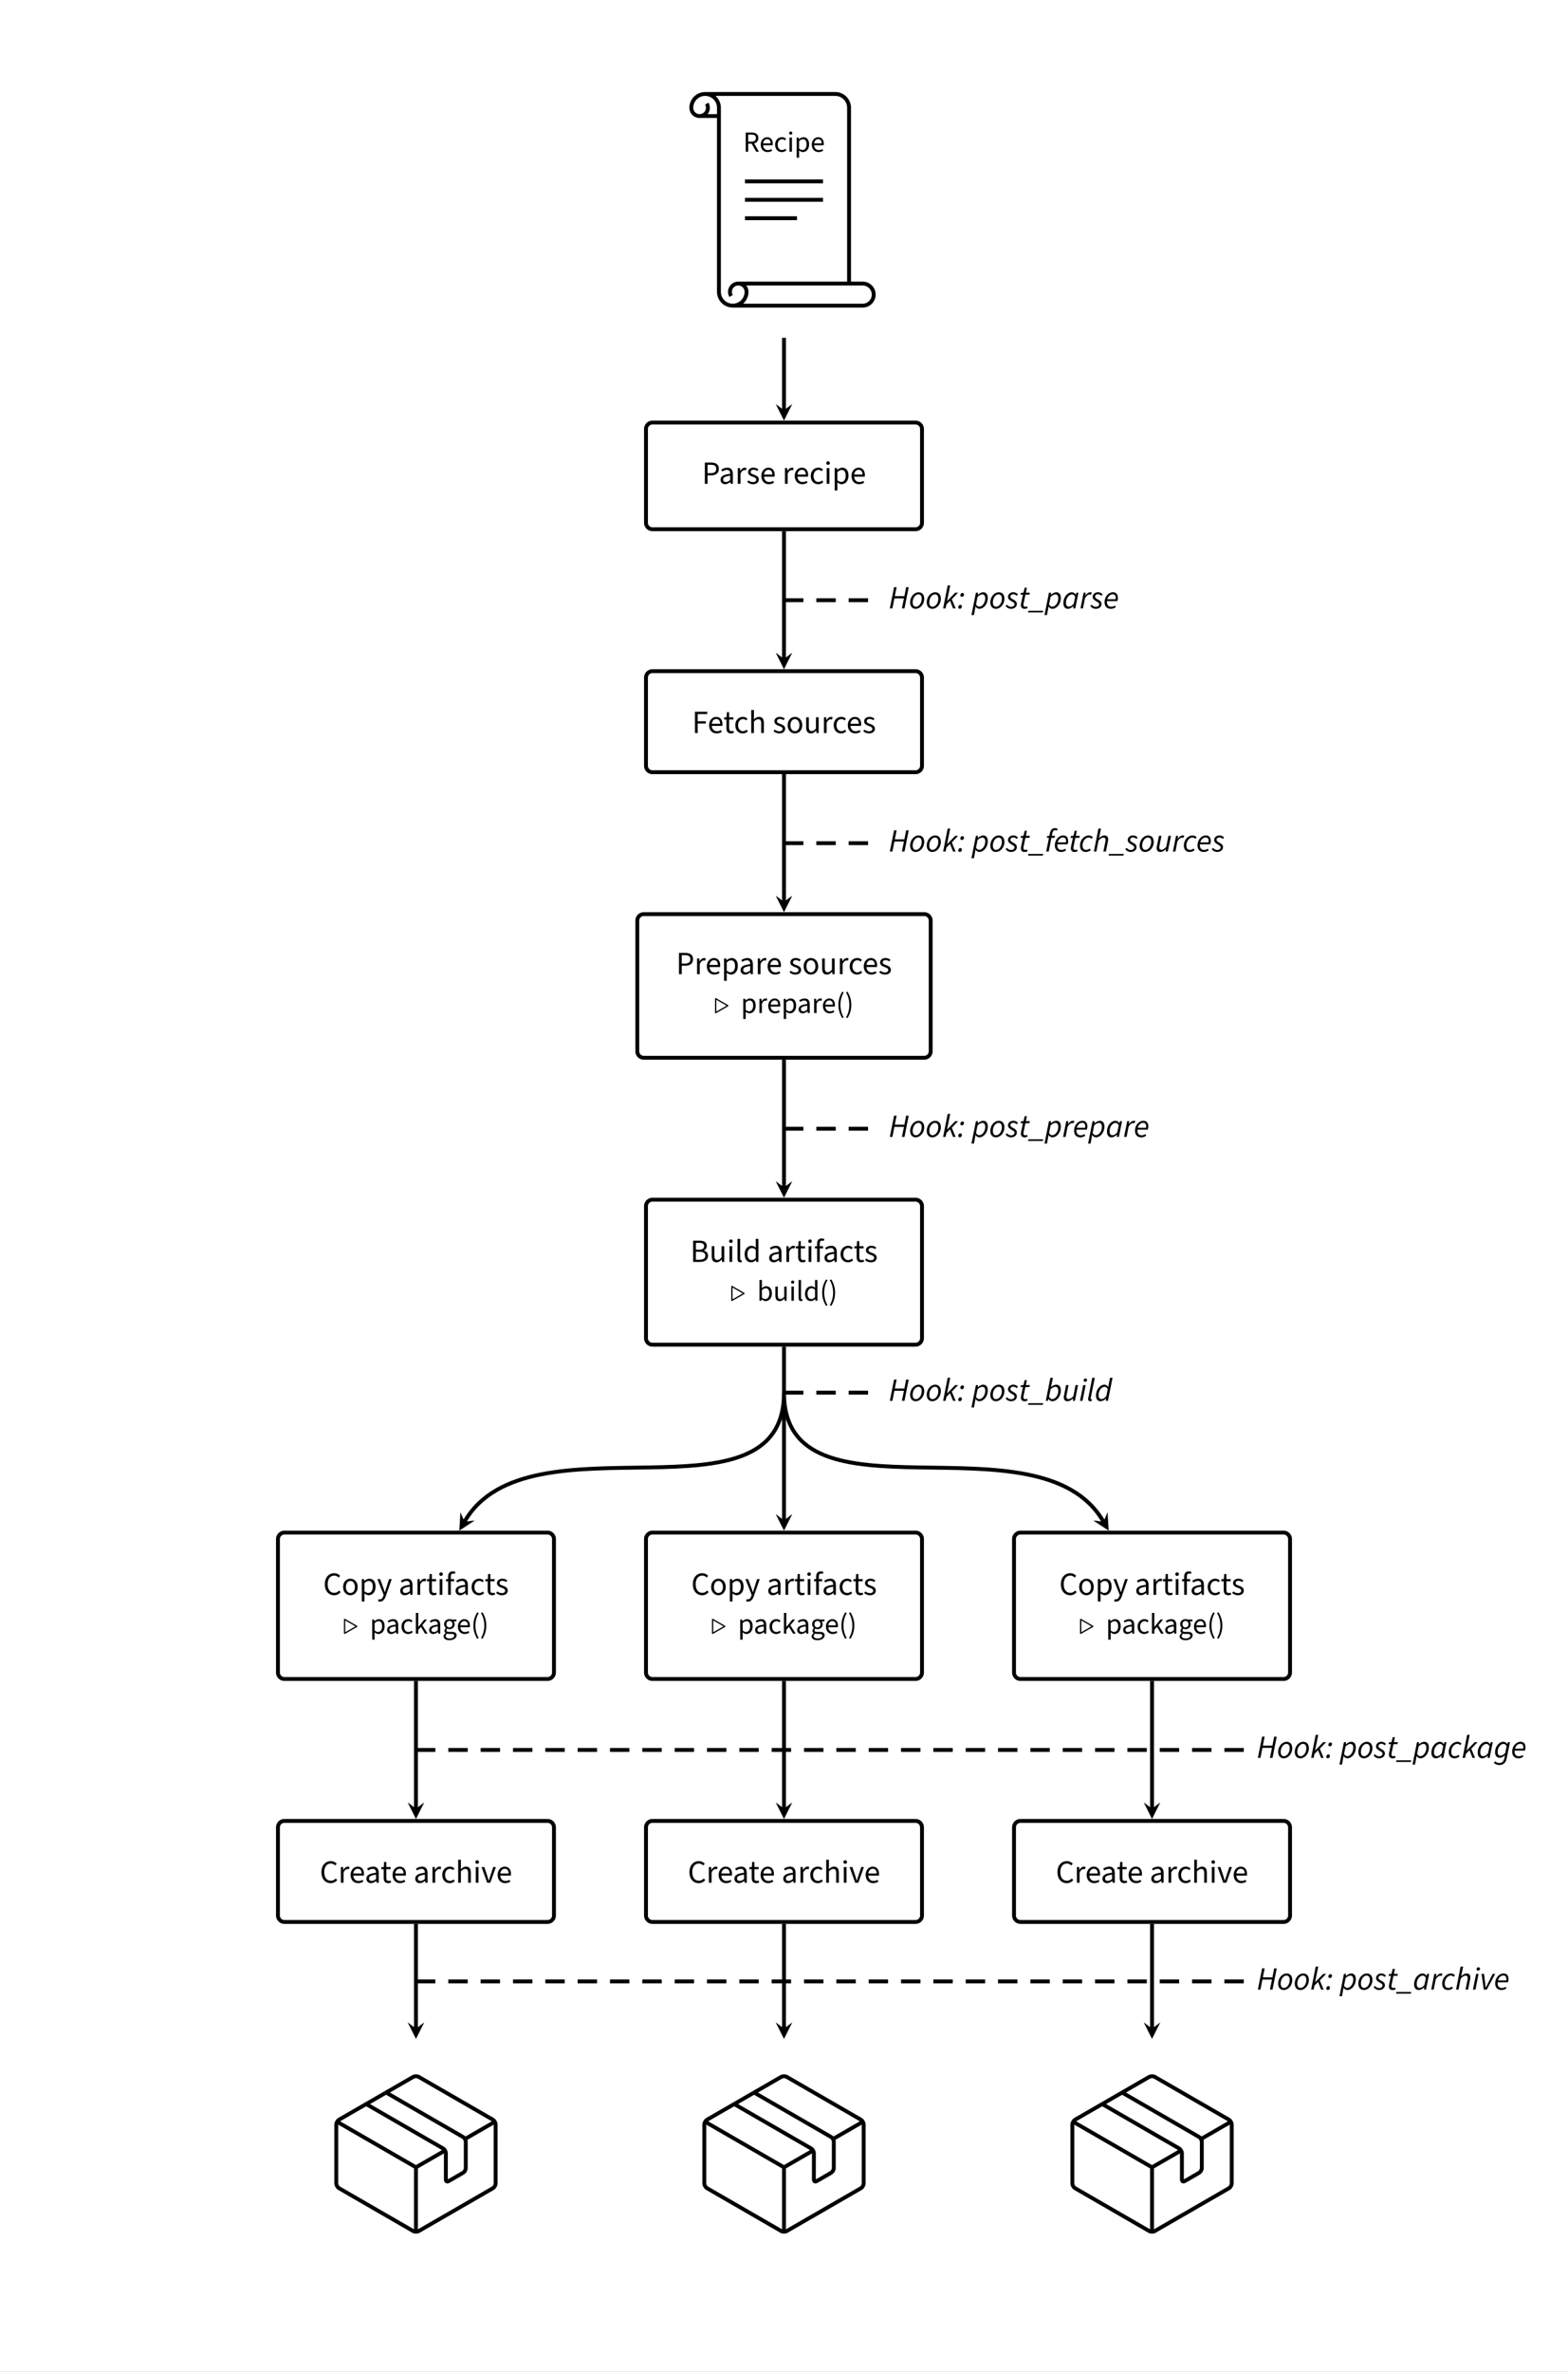<svg xmlns="http://www.w3.org/2000/svg" xmlns:xlink="http://www.w3.org/1999/xlink" width="644.12" height="974.08" viewBox="0 0 483.09 730.56">
    <rect x="0" y="0" width="483.09" height="730.56" fill="#808080" stroke="none"/>
    <defs>
        <symbol overflow="visible" id="b">
            <path style="stroke:none" d="M.813 0h.75v-2.484h1.062L4.031 0h.86l-1.5-2.563c.796-.203 1.312-.75 1.312-1.656 0-1.234-.86-1.672-2.062-1.672H.812zm.75-3.094V-5.28h.968c.922 0 1.422.281 1.422 1.062 0 .75-.5 1.125-1.422 1.125zm0 0"/>
        </symbol>
        <symbol overflow="visible" id="c">
            <path style="stroke:none" d="M2.5.11c.594 0 1.063-.188 1.438-.454l-.266-.469C3.375-.609 3-.5 2.578-.5c-.812 0-1.375-.578-1.437-1.484h2.937c.031-.141.031-.282.031-.438 0-1.25-.625-2.047-1.734-2.047-1 0-1.969.875-1.969 2.297C.406-.734 1.328.11 2.5.11zM1.14-2.563c.094-.829.641-1.313 1.25-1.313.657 0 1.063.453 1.063 1.313zm0 0"/>
        </symbol>
        <symbol overflow="visible" id="d">
            <path style="stroke:none" d="M2.453.11c.531 0 1.016-.204 1.406-.563l-.312-.469a1.568 1.568 0 0 1-1.031.406c-.797 0-1.329-.656-1.329-1.656 0-1 .579-1.672 1.36-1.672.344 0 .625.125.875.36l.36-.47a1.722 1.722 0 0 0-1.266-.515c-1.125 0-2.11.844-2.11 2.297C.406-.719 1.296.11 2.453.11zm0 0"/>
        </symbol>
        <symbol overflow="visible" id="e">
            <path style="stroke:none" d="M.734 0h.75v-4.36h-.75zm.375-5.25c.297 0 .5-.188.5-.484 0-.297-.203-.485-.5-.485-.28 0-.484.188-.484.485 0 .296.203.484.484.484zm0 0"/>
        </symbol>
        <symbol overflow="visible" id="f">
            <path style="stroke:none" d="M.734 1.844h.75V.375L1.47-.391c.39.313.797.5 1.187.5 1 0 1.906-.875 1.906-2.359 0-1.344-.609-2.219-1.734-2.219-.5 0-1 .282-1.39.61h-.032l-.062-.5h-.61zm1.797-2.36c-.281 0-.656-.125-1.047-.453V-3.25c.422-.39.782-.594 1.157-.594.812 0 1.14.64 1.14 1.594 0 1.078-.531 1.734-1.25 1.734zm0 0"/>
        </symbol>
        <symbol overflow="visible" id="F">
            <path style="stroke:none" d="M.734 0h.75v-2.797c.297-.734.735-1 1.094-1 .172 0 .281.016.406.063l.157-.641a1.044 1.044 0 0 0-.47-.094c-.483 0-.937.36-1.233.907h-.032l-.062-.797h-.61zm0 0"/>
        </symbol>
        <symbol overflow="visible" id="G">
            <path style="stroke:none" d="M1.734.11c.547 0 1.032-.282 1.438-.626h.031L3.281 0h.61v-2.688c0-1.078-.47-1.78-1.516-1.78-.703 0-1.313.296-1.719.562l.281.5c.344-.219.797-.438 1.313-.438.703 0 .875.531.89 1.078C1.282-2.562.47-2.094.47-1.125c0 .781.547 1.234 1.265 1.234zm.22-.61c-.423 0-.766-.188-.766-.672 0-.562.484-.906 1.953-1.078v1.188c-.422.375-.766.562-1.188.562zm0 0"/>
        </symbol>
        <symbol overflow="visible" id="H">
            <path style="stroke:none" d="m1.922 1.578.453-.219C1.687.22 1.359-1.125 1.359-2.5c0-1.36.329-2.703 1.016-3.844l-.453-.218C1.172-5.36.734-4.079.734-2.5c0 1.578.438 2.875 1.188 4.078zm0 0"/>
        </symbol>
        <symbol overflow="visible" id="I">
            <path style="stroke:none" d="M.813 1.578C1.546.375 1.984-.922 1.984-2.5c0-1.578-.437-2.86-1.171-4.063l-.47.22C1.032-5.204 1.376-3.86 1.376-2.5c0 1.375-.344 2.719-1.031 3.86zm0 0"/>
        </symbol>
        <symbol overflow="visible" id="R">
            <path style="stroke:none" d="M2.656.11c1 0 1.906-.876 1.906-2.36 0-1.344-.609-2.219-1.734-2.219-.484 0-.969.266-1.375.61l.031-.782v-1.75h-.75V0h.594l.078-.453h.016c.39.36.844.562 1.234.562zm-.125-.626c-.281 0-.672-.125-1.047-.453V-3.25c.407-.39.782-.594 1.157-.594.812 0 1.14.64 1.14 1.594 0 1.078-.531 1.734-1.25 1.734zm0 0"/>
        </symbol>
        <symbol overflow="visible" id="S">
            <path style="stroke:none" d="M2.016.11c.593 0 1.03-.313 1.421-.797h.032L3.53 0h.61v-4.36h-.735v3.079c-.406.515-.719.75-1.156.75-.578 0-.828-.36-.828-1.156V-4.36h-.75v2.765C.672-.484 1.078.11 2.016.11zm0 0"/>
        </symbol>
        <symbol overflow="visible" id="T">
            <path style="stroke:none" d="M1.516.11c.187 0 .328-.032.437-.079l-.11-.562c-.062.015-.109.015-.155.015-.11 0-.204-.078-.204-.312v-5.563h-.75v5.516c0 .625.22.984.782.984zm0 0"/>
        </symbol>
        <symbol overflow="visible" id="U">
            <path style="stroke:none" d="M2.219.11c.515 0 .984-.282 1.328-.626h.015L3.626 0h.625v-6.39H3.5v1.687l.031.734c-.39-.312-.719-.5-1.219-.5-1 0-1.89.875-1.89 2.297C.422-.719 1.125.11 2.219.11zm.172-.626c-.766 0-1.204-.625-1.204-1.656 0-1 .563-1.672 1.25-1.672.36 0 .688.125 1.063.453v2.282c-.36.39-.703.593-1.11.593zm0 0"/>
        </symbol>
        <symbol overflow="visible" id="X">
            <path style="stroke:none" d="M.734 0h.735v-1.14l.812-.954L3.547 0h.812L2.72-2.594l1.453-1.765h-.828L1.5-2.08h-.031V-6.39H.734zm0 0"/>
        </symbol>
        <symbol overflow="visible" id="Y">
            <path style="stroke:none" d="M2.203 2.016c1.36 0 2.203-.704 2.203-1.516 0-.719-.5-1.047-1.515-1.047h-.844c-.578 0-.766-.203-.766-.469 0-.234.125-.39.282-.515.203.093.421.156.64.156.89 0 1.594-.594 1.594-1.516 0-.375-.14-.703-.344-.89h.89v-.578H2.829a1.792 1.792 0 0 0-.625-.11c-.89 0-1.64.61-1.64 1.547 0 .531.28.953.562 1.188v.03c-.219.157-.469.438-.469.813 0 .329.172.563.39.704v.03C.642.11.407.47.407.829c0 .766.735 1.188 1.797 1.188zm0-3.907c-.5 0-.922-.39-.922-1.03 0-.626.407-1 .922-1 .516 0 .922.374.922 1 0 .64-.422 1.03-.922 1.03zm.11 3.375c-.782 0-1.266-.28-1.266-.75 0-.25.14-.515.453-.734.188.047.39.078.563.078h.75c.562 0 .874.125.874.531 0 .454-.546.875-1.374.875zm0 0"/>
        </symbol>
        <symbol overflow="visible" id="g">
            <path style="stroke:none" d="M.89 0h.844v-2.594h1.063c1.437 0 2.422-.64 2.422-2.015 0-1.438-.985-1.938-2.453-1.938H.89zm.844-3.266v-2.593h.922c1.156 0 1.735.312 1.735 1.25 0 .921-.547 1.343-1.688 1.343zm0 0"/>
        </symbol>
        <symbol overflow="visible" id="h">
            <path style="stroke:none" d="M1.938.125c.609 0 1.14-.313 1.593-.703h.031L3.642 0h.671v-2.984c0-1.188-.5-1.985-1.687-1.985-.766 0-1.453.328-1.89.625l.312.563c.375-.25.89-.5 1.453-.5.781 0 .984.593.984 1.203-2.062.234-2.968.75-2.968 1.828 0 .875.609 1.375 1.421 1.375zm.218-.688c-.469 0-.828-.203-.828-.75 0-.625.531-.984 2.156-1.187v1.328c-.468.406-.859.61-1.328.61zm0 0"/>
        </symbol>
        <symbol overflow="visible" id="i">
            <path style="stroke:none" d="M.813 0h.828v-3.11c.328-.812.828-1.109 1.234-1.109.188 0 .297.016.438.063l.171-.703c-.14-.079-.296-.11-.515-.11-.531 0-1.031.39-1.375 1h-.032L1.5-4.844H.812zm0 0"/>
        </symbol>
        <symbol overflow="visible" id="j">
            <path style="stroke:none" d="M2.078.125c1.156 0 1.781-.656 1.781-1.453 0-.875-.734-1.203-1.484-1.469-.61-.219-1.031-.39-1.031-.828 0-.36.265-.703.89-.703.422 0 .782.14 1.11.39l.39-.484a2.415 2.415 0 0 0-1.515-.547c-1.047 0-1.672.61-1.672 1.375 0 .797.703 1.156 1.422 1.406.547.204 1.093.407 1.093.907 0 .422-.312.75-.953.75-.593 0-1.03-.172-1.453-.531l-.375.484a2.581 2.581 0 0 0 1.797.703zm0 0"/>
        </symbol>
        <symbol overflow="visible" id="k">
            <path style="stroke:none" d="M2.766.125c.671 0 1.187-.203 1.609-.5l-.281-.531c-.344.234-.75.36-1.219.36-.922 0-1.531-.657-1.594-1.657h3.25c.032-.156.047-.313.047-.485 0-1.406-.703-2.28-1.953-2.28C1.531-4.969.453-4 .453-2.423.453-.812 1.47.125 2.766.125zM1.28-2.844c.094-.922.688-1.469 1.375-1.469.735 0 1.188.516 1.188 1.47zm0 0"/>
        </symbol>
        <symbol overflow="visible" id="l">
            <path style="stroke:none" d="M2.734.125c.579 0 1.125-.219 1.563-.625l-.36-.531a1.686 1.686 0 0 1-1.14.468c-.89 0-1.485-.75-1.485-1.843 0-1.125.641-1.875 1.516-1.875.39 0 .703.156.969.406l.406-.516a1.92 1.92 0 0 0-1.406-.578c-1.25 0-2.344.938-2.344 2.563 0 1.594 1 2.531 2.281 2.531zm0 0"/>
        </symbol>
        <symbol overflow="visible" id="m">
            <path style="stroke:none" d="M.813 0h.828v-4.844H.812zm.421-5.844c.329 0 .547-.203.547-.531s-.218-.547-.547-.547a.525.525 0 0 0-.546.547c0 .328.234.531.546.531zm0 0"/>
        </symbol>
        <symbol overflow="visible" id="n">
            <path style="stroke:none" d="M.813 2.047h.828V.407l-.016-.845c.438.344.89.563 1.328.563 1.11 0 2.11-.969 2.11-2.625 0-1.5-.672-2.469-1.922-2.469-.563 0-1.11.313-1.547.688h-.032L1.5-4.844H.812zM2.828-.578c-.328 0-.75-.125-1.187-.5V-3.61c.468-.438.875-.657 1.296-.657.907 0 1.266.704 1.266 1.766 0 1.203-.578 1.922-1.375 1.922zm0 0"/>
        </symbol>
        <symbol overflow="visible" id="o">
            <path style="stroke:none" d="M.89 0h.844v-2.922h2.5v-.703h-2.5v-2.203h2.938v-.719H.89zm0 0"/>
        </symbol>
        <symbol overflow="visible" id="p">
            <path style="stroke:none" d="M2.344.125c.328 0 .656-.094.922-.219l-.172-.578c-.203.078-.375.11-.563.11-.547 0-.75-.329-.75-.922v-2.688h1.313v-.672H1.78v-1.562h-.687L1-4.844l-.766.047v.625h.72V-1.5c0 .969.359 1.625 1.39 1.625zm0 0"/>
        </symbol>
        <symbol overflow="visible" id="q">
            <path style="stroke:none" d="M.813 0h.828v-3.516c.484-.484.828-.734 1.312-.734.64 0 .922.375.922 1.297V0h.828v-3.078c0-1.235-.453-1.89-1.484-1.89-.672 0-1.156.359-1.61.796l.032-.984v-1.938H.812zm0 0"/>
        </symbol>
        <symbol overflow="visible" id="r">
            <path style="stroke:none" d="M2.703.125c1.188 0 2.25-.938 2.25-2.531 0-1.625-1.062-2.563-2.25-2.563-1.187 0-2.25.938-2.25 2.563C.453-.812 1.516.125 2.703.125zm0-.688c-.828 0-1.39-.75-1.39-1.843 0-1.125.562-1.875 1.39-1.875.828 0 1.39.75 1.39 1.875 0 1.094-.562 1.844-1.39 1.844zm0 0"/>
        </symbol>
        <symbol overflow="visible" id="s">
            <path style="stroke:none" d="M2.234.125c.672 0 1.141-.36 1.594-.875h.031l.063.75h.687v-4.844h-.828v3.422c-.453.578-.797.828-1.281.828-.64 0-.922-.39-.922-1.297v-2.953H.75v3.063c0 1.25.453 1.906 1.484 1.906zm0 0"/>
        </symbol>
        <symbol overflow="visible" id="N">
            <path style="stroke:none" d="M.89 0h2.094C4.454 0 5.47-.625 5.47-1.906c0-.907-.547-1.422-1.328-1.578v-.032c.609-.203.953-.78.953-1.421 0-1.157-.922-1.61-2.25-1.61H.89zm.844-3.766v-2.109h1c1.016 0 1.532.281 1.532 1.047 0 .656-.454 1.062-1.563 1.062zm0 3.094v-2.453h1.141c1.125 0 1.766.375 1.766 1.188 0 .875-.657 1.265-1.766 1.265zm0 0"/>
        </symbol>
        <symbol overflow="visible" id="O">
            <path style="stroke:none" d="M1.688.125c.203 0 .359-.031.468-.094l-.11-.625c-.077.031-.108.031-.155.031-.141 0-.25-.093-.25-.359v-6.172H.812v6.11c0 .703.25 1.109.875 1.109zm0 0"/>
        </symbol>
        <symbol overflow="visible" id="P">
            <path style="stroke:none" d="M2.469.125c.578 0 1.094-.328 1.469-.688h.03L4.032 0h.688v-7.094H3.89v1.86l.03.828C3.5-4.75 3.126-4.97 2.579-4.97c-1.11 0-2.11.985-2.11 2.563 0 1.61.782 2.531 2 2.531zm.187-.703c-.86 0-1.328-.688-1.328-1.844 0-1.11.61-1.844 1.39-1.844.391 0 .766.125 1.173.5v2.532c-.407.437-.797.656-1.235.656zm0 0"/>
        </symbol>
        <symbol overflow="visible" id="Q">
            <path style="stroke:none" d="M.953 0h.828v-4.172h1.016v-.672H1.78v-.765c0-.61.219-.938.688-.938.156 0 .344.031.531.094l.188-.61a2.423 2.423 0 0 0-.813-.156c-.969 0-1.422.625-1.422 1.61v.765l-.656.047v.625h.656zm0 0"/>
        </symbol>
        <symbol overflow="visible" id="V">
            <path style="stroke:none" d="M3.375.125c.828 0 1.469-.344 2-.953l-.453-.5c-.422.453-.89.703-1.516.703-1.25 0-2.015-1.016-2.015-2.672 0-1.625.812-2.625 2.03-2.625.563 0 1 .234 1.345.594l.453-.531a2.43 2.43 0 0 0-1.797-.797C1.75-6.656.516-5.375.516-3.266.516-1.14 1.734.125 3.375.125zm0 0"/>
        </symbol>
        <symbol overflow="visible" id="W">
            <path style="stroke:none" d="M.906 2.078c.969 0 1.469-.719 1.813-1.672l1.828-5.25h-.813l-.859 2.672c-.14.422-.266.922-.406 1.36h-.031c-.172-.438-.329-.938-.485-1.36L.984-4.844H.125L2.063.016l-.11.359C1.75.969 1.406 1.391.875 1.391a.917.917 0 0 1-.36-.063l-.187.656c.156.063.344.094.578.094zm0 0"/>
        </symbol>
        <symbol overflow="visible" id="Z">
            <path style="stroke:none" d="M1.86 0h.968l1.719-4.844h-.813l-.906 2.735c-.156.484-.312.968-.453 1.437h-.047c-.14-.469-.297-.953-.437-1.437L.984-4.844H.125zm0 0"/>
        </symbol>
        <symbol overflow="visible" id="t">
            <path style="stroke:none" d="M.344 0h.781l.625-3.094h2.938L4.063 0h.796l1.297-6.547h-.781L4.828-3.78H1.875l.563-2.766h-.782zm0 0"/>
        </symbol>
        <symbol overflow="visible" id="u">
            <path style="stroke:none" d="M2.11.125c1.328 0 2.624-1.313 2.624-3.14 0-1.22-.687-1.954-1.734-1.954-1.328 0-2.61 1.313-2.61 3.14C.39-.624 1.063.126 2.11.126zm.078-.64c-.657 0-1.016-.485-1.016-1.36 0-1.36.86-2.453 1.75-2.453.672 0 1.031.484 1.031 1.36 0 1.343-.86 2.452-1.765 2.452zm0 0"/>
        </symbol>
        <symbol overflow="visible" id="v">
            <path style="stroke:none" d="M.313 0h.765l.25-1.219 1.11-1.14L3.375 0h.781L2.984-2.828l1.938-2.016h-.89l-2.47 2.547h-.03L2.5-7.094h-.781zm0 0"/>
        </symbol>
        <symbol overflow="visible" id="w">
            <path style="stroke:none" d="M1.328-3.563c.39 0 .672-.343.672-.687 0-.297-.172-.516-.469-.516-.375 0-.656.375-.656.704 0 .296.172.5.453.5zM.703.126c.39 0 .656-.36.656-.688 0-.312-.171-.53-.468-.53-.375 0-.657.374-.657.718 0 .281.172.5.47.5zm0 0"/>
        </symbol>
        <symbol overflow="visible" id="x">
            <path style="stroke:none" d="M-.094 2.047h.766L.969.453 1.14-.578h.03c.25.406.657.703 1.157.703 1.344 0 2.61-1.469 2.61-3.328 0-1.14-.532-1.766-1.391-1.766-.594 0-1.172.36-1.656.766h-.032l.047-.64h-.625zm2.39-2.578c-.374 0-.702-.188-.983-.688L1.78-3.53c.453-.5 1.047-.781 1.485-.781.546 0 .89.39.89 1.218 0 1.344-.89 2.563-1.86 2.563zm0 0"/>
        </symbol>
        <symbol overflow="visible" id="y">
            <path style="stroke:none" d="M1.625.125c1.031 0 1.813-.594 1.813-1.5 0-.578-.313-.938-1.126-1.375-.5-.266-.859-.5-.859-.875 0-.39.36-.734.86-.734.421 0 .796.187 1.062.468l.406-.406a1.842 1.842 0 0 0-1.453-.672c-.875 0-1.61.594-1.61 1.438 0 .562.423.953 1.032 1.297.75.421.969.593.969.953 0 .468-.469.797-1.031.797-.516 0-.985-.25-1.282-.657l-.422.36c.313.547 1 .906 1.641.906zm0 0"/>
        </symbol>
        <symbol overflow="visible" id="z">
            <path style="stroke:none" d="M1.828.125c.39 0 .719-.125.938-.25l-.188-.516c-.14.079-.328.125-.515.125-.422 0-.594-.187-.594-.593 0-.11.015-.235.031-.36l.578-2.765h1.235l.124-.61H2.22l.297-1.547h-.657l-.39 1.547-.766.047-.11.563h.72L.734-1.5a3.011 3.011 0 0 0-.046.516C.688-.36 1 .125 1.827.125zm0 0"/>
        </symbol>
        <symbol overflow="visible" id="A">
            <path style="stroke:none" d="M-.36 1.234h4.563l.11-.5H-.25zm0 0"/>
        </symbol>
        <symbol overflow="visible" id="B">
            <path style="stroke:none" d="M1.781.125c.61 0 1.203-.344 1.688-.844H3.5L3.422 0h.64l.97-4.844h-.626l-.187.61h-.047c-.219-.438-.64-.735-1.156-.735C1.672-4.969.39-3.5.39-1.64.39-.5.937.125 1.78.125zm.282-.656c-.532 0-.876-.39-.876-1.219 0-1.344.891-2.563 1.86-2.563.36 0 .703.204.984.704l-.453 2.156c-.469.64-1 .922-1.515.922zm0 0"/>
        </symbol>
        <symbol overflow="visible" id="C">
            <path style="stroke:none" d="M.313 0h.765l.594-3.047c.422-.797.953-1.219 1.437-1.219.172 0 .313.016.422.063l.266-.672a1.044 1.044 0 0 0-.469-.094c-.594 0-1.11.469-1.5 1.047h-.031l.11-.922H1.28zm0 0"/>
        </symbol>
        <symbol overflow="visible" id="D">
            <path style="stroke:none" d="M2.313.125c.624 0 1.14-.234 1.515-.531l-.281-.469A1.846 1.846 0 0 1 2.453-.5c-.828 0-1.469-.516-1.312-1.75h3.14c.078-.172.188-.578.188-.953 0-1-.422-1.766-1.516-1.766-1.265 0-2.578 1.235-2.578 3.063C.375-.61 1.141.125 2.313.125zM1.234-2.828c.235-.922.922-1.516 1.641-1.516.688 0 .938.516.938 1.063 0 .172-.032.312-.063.453zm0 0"/>
        </symbol>
        <symbol overflow="visible" id="J">
            <path style="stroke:none" d="M.422 0h.781l.828-4.234h.985l.14-.61h-.984l.156-.828c.11-.562.39-.922.828-.922.235 0 .406.063.547.157l.266-.547a1.65 1.65 0 0 0-.875-.235c-.813 0-1.328.594-1.531 1.563l-.157.812-.656.047-.11.563h.641zm0 0"/>
        </symbol>
        <symbol overflow="visible" id="K">
            <path style="stroke:none" d="M2.156.125c.688 0 1.219-.297 1.547-.578l-.328-.484c-.266.218-.672.421-1.078.421-.766 0-1.14-.484-1.14-1.359 0-1.328.89-2.453 1.859-2.453.406 0 .64.125.875.39l.437-.437c-.25-.328-.672-.594-1.25-.594-1.406 0-2.703 1.344-2.703 3.14 0 1.235.719 1.954 1.781 1.954zm0 0"/>
        </symbol>
        <symbol overflow="visible" id="L">
            <path style="stroke:none" d="M.313 0h.765l.672-3.422c.61-.61 1.078-.875 1.453-.875.5 0 .719.25.719.734 0 .172-.031.313-.078.579L3.234 0h.782l.625-3.094c.046-.265.078-.437.078-.672 0-.734-.344-1.203-1.157-1.203-.593 0-1.124.36-1.671.828h-.032l.172-.625.469-2.328h-.781zm0 0"/>
        </symbol>
        <symbol overflow="visible" id="M">
            <path style="stroke:none" d="M1.672.125c.578 0 1.156-.39 1.672-.86h.031L3.312 0h.626l.968-4.844h-.765l-.688 3.422c-.594.61-1.062.875-1.422.875-.5 0-.719-.25-.719-.75 0-.172.016-.312.079-.562l.593-2.985H1.22L.594-1.75a2.5 2.5 0 0 0-.078.656c0 .75.343 1.219 1.156 1.219zm0 0"/>
        </symbol>
        <symbol overflow="visible" id="aa">
            <path style="stroke:none" d="M2.328.125c1.344 0 2.61-1.469 2.61-3.328 0-1.14-.532-1.766-1.391-1.766-.594 0-1.156.328-1.64.719H1.89l.218-.953.391-1.89h-.781L.312 0h.641l.188-.61h.03c.235.438.641.735 1.157.735zm-.031-.656c-.375 0-.703-.203-.985-.719l.47-2.281c.452-.5 1.046-.781 1.484-.781.546 0 .89.39.89 1.218 0 1.344-.89 2.563-1.86 2.563zm0 0"/>
        </symbol>
        <symbol overflow="visible" id="ab">
            <path style="stroke:none" d="M.313 0h.765l.969-4.844H1.28zm1.593-5.86a.564.564 0 0 0 .578-.562c0-.281-.234-.453-.484-.453a.577.577 0 0 0-.578.578c0 .281.219.438.484.438zm0 0"/>
        </symbol>
        <symbol overflow="visible" id="ac">
            <path style="stroke:none" d="M1.125.125c.188 0 .328-.047.469-.11L1.53-.53c-.078.015-.093.015-.14.015-.094 0-.157-.062-.157-.156 0-.062 0-.11.016-.219L2.5-7.094h-.781L.5-.922a1.43 1.43 0 0 0-.063.406c0 .407.22.641.688.641zm0 0"/>
        </symbol>
        <symbol overflow="visible" id="ad">
            <path style="stroke:none" d="M1.781.125c.61 0 1.203-.344 1.688-.844H3.5L3.422 0h.64L5.5-7.094h-.781l-.375 1.89-.157.954h-.046c-.22-.438-.61-.719-1.125-.719C1.672-4.969.39-3.5.39-1.64.39-.5.937.125 1.78.125zm.282-.656c-.532 0-.876-.39-.876-1.219 0-1.344.891-2.563 1.86-2.563.36 0 .703.204.984.704l-.453 2.156c-.484.64-1 .922-1.515.922zm0 0"/>
        </symbol>
        <symbol overflow="visible" id="ae">
            <path style="stroke:none" d="M1.703 2.188c1.203 0 1.984-.688 2.25-1.954L4.97-4.844h-.625l-.203.61h-.032a1.3 1.3 0 0 0-1.156-.735C1.641-4.969.391-3.53.391-1.75.39-.625.984-.047 1.797-.047c.61 0 1.172-.312 1.687-.828L3.234.172c-.203.844-.687 1.39-1.5 1.39-.515 0-1-.218-1.359-.53l-.36.484a2.413 2.413 0 0 0 1.688.671zm.344-2.891c-.531 0-.86-.39-.86-1.172 0-1.25.86-2.438 1.797-2.438.36 0 .688.204.97.704L3.53-1.547c-.453.563-1.031.844-1.484.844zm0 0"/>
        </symbol>
        <symbol overflow="visible" id="af">
            <path style="stroke:none" d="M1.297 0h.922l2.578-4.844H4.03L2.61-2.047c-.25.485-.484.953-.718 1.453h-.032c-.062-.484-.093-.984-.156-1.453L1.36-4.844H.594zm0 0"/>
        </symbol>
        <symbol overflow="visible" id="E">
            <path style="stroke:none" d="M4.203-2.031c.156-.094.156-.172.156-.219 0-.11-.093-.156-.156-.203L.61-4.516C.516-4.578.5-4.594.438-4.594c-.204 0-.204.203-.204.328v4.032c0 .14 0 .328.203.328C.484.094.5.094.595.03zm-.422-.219L.625-.437v-3.626zm0 0"/>
        </symbol>
        <clipPath id="a">
            <path d="M0 0h483.09v730.559H0zm0 0"/>
        </clipPath>
    </defs>
    <g clip-path="url(#a)">
        <path style="stroke:none;fill-rule:nonzero;fill:#fff;fill-opacity:1" d="M483.09 0v730.566H-.004V0zm0 0"/>
    </g>
    <path style="fill:none;stroke-width:1.196;stroke-linecap:butt;stroke-linejoin:miter;stroke:#000;stroke-opacity:1;stroke-miterlimit:10" d="M-20.043-.002v28.348a4.256 4.256 0 0 1-4.254 4.254 4.253 4.253 0 0 1-4.25-4.254 2.551 2.551 0 1 1 4.758 1.277m3.746-3.828h-5.953m1.7 6.805h40.089a4.253 4.253 0 0 0 4.25-4.254v-54.14M-20.043-.003v-28.344a4.253 4.253 0 0 1 4.25-4.254 4.256 4.256 0 0 1 4.254 4.254 2.554 2.554 0 0 1-2.55 2.551 2.555 2.555 0 0 1-2.556-2.55c0-.45.122-.891.344-1.278m.508-2.977h40.09a3.403 3.403 0 0 1 0 6.805h-38.813M-12.027 5.67h24.054M-12.027-.002h24.054M-12.027-5.67H4.008" transform="matrix(1 0 0 -1 241.543 61.545)"/>
    <use xlink:href="#b" x="228.945" y="46.729" style="fill:#000;fill-opacity:1"/>
    <g style="fill:#000;fill-opacity:1">
        <use xlink:href="#c" x="233.966" y="46.729"/>
        <use xlink:href="#d" x="238.414" y="46.729"/>
        <use xlink:href="#e" x="242.502" y="46.729"/>
        <use xlink:href="#f" x="244.717" y="46.729"/>
        <use xlink:href="#c" x="249.693" y="46.729"/>
    </g>
    <path style="fill:none;stroke-width:1.196;stroke-linecap:butt;stroke-linejoin:miter;stroke:#000;stroke-opacity:1;stroke-miterlimit:10" d="M40.527-68.607h-81.054A1.99 1.99 0 0 1-42.52-70.6v-28.882c0-1.098.891-1.993 1.993-1.993h81.054c1.102 0 1.992.895 1.992 1.993V-70.6a1.99 1.99 0 0 1-1.992 1.993zm0 0" transform="matrix(1 0 0 -1 241.543 61.545)"/>
    <use xlink:href="#g" x="216.262" y="149.021" style="fill:#000;fill-opacity:1"/>
    <g style="fill:#000;fill-opacity:1">
        <use xlink:href="#h" x="221.482" y="149.021"/>
        <use xlink:href="#i" x="226.504" y="149.021"/>
    </g>
    <g style="fill:#000;fill-opacity:1">
        <use xlink:href="#j" x="229.931" y="149.021"/>
        <use xlink:href="#k" x="234.105" y="149.021"/>
    </g>
    <use xlink:href="#i" x="241.029" y="149.021" style="fill:#000;fill-opacity:1"/>
    <g style="fill:#000;fill-opacity:1">
        <use xlink:href="#k" x="244.406" y="149.021"/>
        <use xlink:href="#l" x="249.348" y="149.021"/>
        <use xlink:href="#m" x="253.891" y="149.021"/>
        <use xlink:href="#n" x="256.352" y="149.021"/>
        <use xlink:href="#k" x="261.881" y="149.021"/>
    </g>
    <path style="fill:none;stroke-width:1.196;stroke-linecap:butt;stroke-linejoin:miter;stroke:#000;stroke-opacity:1;stroke-miterlimit:10" d="M0-42.521v-22.301" transform="matrix(1 0 0 -1 241.543 61.545)"/>
    <path style="stroke:none;fill-rule:nonzero;fill:#000;fill-opacity:1" d="m241.543 129.555 2.55-5.102-2.55 1.914-2.55-1.914"/>
    <path style="fill:none;stroke-width:1.196;stroke-linecap:butt;stroke-linejoin:miter;stroke:#000;stroke-opacity:1;stroke-miterlimit:10" d="M40.527-145.19h-81.054a1.99 1.99 0 0 1-1.993-1.992v-27.14c0-1.098.891-1.992 1.993-1.992h81.054c1.102 0 1.992.894 1.992 1.992v27.14a1.99 1.99 0 0 1-1.992 1.993zm0 0" transform="matrix(1 0 0 -1 241.543 61.545)"/>
    <use xlink:href="#o" x="213.224" y="225.784" style="fill:#000;fill-opacity:1"/>
    <use xlink:href="#k" x="218.016" y="225.784" style="fill:#000;fill-opacity:1"/>
    <use xlink:href="#p" x="222.858" y="225.784" style="fill:#000;fill-opacity:1"/>
    <g style="fill:#000;fill-opacity:1">
        <use xlink:href="#l" x="226.096" y="225.784"/>
        <use xlink:href="#q" x="230.639" y="225.784"/>
    </g>
    <g style="fill:#000;fill-opacity:1">
        <use xlink:href="#j" x="238.041" y="225.784"/>
        <use xlink:href="#r" x="242.215" y="225.784"/>
        <use xlink:href="#s" x="247.615" y="225.784"/>
        <use xlink:href="#i" x="253.035" y="225.784"/>
    </g>
    <use xlink:href="#l" x="256.412" y="225.784" style="fill:#000;fill-opacity:1"/>
    <g style="fill:#000;fill-opacity:1">
        <use xlink:href="#k" x="260.746" y="225.784"/>
        <use xlink:href="#j" x="265.687" y="225.784"/>
    </g>
    <path style="fill:none;stroke-width:1.196;stroke-linecap:butt;stroke-linejoin:miter;stroke:#000;stroke-opacity:1;stroke-miterlimit:10" d="M0-102.072v-39.332" transform="matrix(1 0 0 -1 241.543 61.545)"/>
    <path style="stroke:none;fill-rule:nonzero;fill:#000;fill-opacity:1" d="m241.543 206.137 2.55-5.102-2.55 1.914-2.55-1.914"/>
    <path style="fill:none;stroke-width:1.196;stroke-linecap:butt;stroke-linejoin:miter;stroke:#000;stroke-opacity:1;stroke-dasharray:5.978,3.985;stroke-miterlimit:10" d="M0-123.33h28.348" transform="matrix(1 0 0 -1 241.543 61.545)"/>
    <g style="fill:#000;fill-opacity:1">
        <use xlink:href="#t" x="273.808" y="187.402"/>
        <use xlink:href="#u" x="280.015" y="187.402"/>
        <use xlink:href="#u" x="285.135" y="187.402"/>
        <use xlink:href="#v" x="290.256" y="187.402"/>
        <use xlink:href="#w" x="294.998" y="187.402"/>
    </g>
    <g style="fill:#000;fill-opacity:1">
        <use xlink:href="#x" x="299.392" y="187.402"/>
        <use xlink:href="#u" x="304.722" y="187.402"/>
        <use xlink:href="#y" x="309.843" y="187.402"/>
        <use xlink:href="#z" x="313.848" y="187.402"/>
        <use xlink:href="#A" x="317.086" y="187.402"/>
        <use xlink:href="#x" x="321.897" y="187.402"/>
        <use xlink:href="#B" x="327.227" y="187.402"/>
        <use xlink:href="#C" x="332.577" y="187.402"/>
    </g>
    <g style="fill:#000;fill-opacity:1">
        <use xlink:href="#y" x="335.935" y="187.402"/>
        <use xlink:href="#D" x="339.94" y="187.402"/>
    </g>
    <path style="fill:none;stroke-width:1.196;stroke-linecap:butt;stroke-linejoin:miter;stroke:#000;stroke-opacity:1;stroke-miterlimit:10" d="M43.203-220.03h-86.406a1.99 1.99 0 0 1-1.992-1.991v-40.254a1.99 1.99 0 0 1 1.992-1.993h86.406a1.99 1.99 0 0 1 1.992 1.993v40.254a1.99 1.99 0 0 1-1.992 1.992zm0 0" transform="matrix(1 0 0 -1 241.543 61.545)"/>
    <g style="fill:#000;fill-opacity:1">
        <use xlink:href="#g" x="208.302" y="300.065"/>
        <use xlink:href="#i" x="213.951" y="300.065"/>
    </g>
    <g style="fill:#000;fill-opacity:1">
        <use xlink:href="#k" x="217.318" y="300.065"/>
        <use xlink:href="#n" x="222.26" y="300.065"/>
    </g>
    <g style="fill:#000;fill-opacity:1">
        <use xlink:href="#h" x="227.649" y="300.065"/>
        <use xlink:href="#i" x="232.671" y="300.065"/>
    </g>
    <use xlink:href="#k" x="236.038" y="300.065" style="fill:#000;fill-opacity:1"/>
    <g style="fill:#000;fill-opacity:1">
        <use xlink:href="#j" x="242.962" y="300.065"/>
        <use xlink:href="#r" x="247.136" y="300.065"/>
        <use xlink:href="#s" x="252.536" y="300.065"/>
        <use xlink:href="#i" x="257.956" y="300.065"/>
    </g>
    <use xlink:href="#l" x="261.333" y="300.065" style="fill:#000;fill-opacity:1"/>
    <g style="fill:#000;fill-opacity:1">
        <use xlink:href="#k" x="265.667" y="300.065"/>
        <use xlink:href="#j" x="270.608" y="300.065"/>
    </g>
    <use xlink:href="#E" x="220.068" y="312.02" style="fill:#000;fill-opacity:1"/>
    <g style="fill:#000;fill-opacity:1">
        <use xlink:href="#f" x="228.262" y="312.02"/>
        <use xlink:href="#F" x="233.238" y="312.02"/>
    </g>
    <g style="fill:#000;fill-opacity:1">
        <use xlink:href="#c" x="236.278" y="312.02"/>
        <use xlink:href="#f" x="240.725" y="312.02"/>
    </g>
    <g style="fill:#000;fill-opacity:1">
        <use xlink:href="#G" x="245.576" y="312.02"/>
        <use xlink:href="#F" x="250.095" y="312.02"/>
    </g>
    <g style="fill:#000;fill-opacity:1">
        <use xlink:href="#c" x="253.126" y="312.02"/>
        <use xlink:href="#H" x="257.573" y="312.02"/>
        <use xlink:href="#I" x="260.299" y="312.02"/>
    </g>
    <path style="fill:none;stroke-width:1.196;stroke-linecap:butt;stroke-linejoin:miter;stroke:#000;stroke-opacity:1;stroke-miterlimit:10" d="M0-176.912v-39.332" transform="matrix(1 0 0 -1 241.543 61.545)"/>
    <path style="stroke:none;fill-rule:nonzero;fill:#000;fill-opacity:1" d="m241.543 280.977 2.55-5.102-2.55 1.914-2.55-1.914"/>
    <path style="fill:none;stroke-width:1.196;stroke-linecap:butt;stroke-linejoin:miter;stroke:#000;stroke-opacity:1;stroke-dasharray:5.978,3.985;stroke-miterlimit:10" d="M0-198.17h28.348" transform="matrix(1 0 0 -1 241.543 61.545)"/>
    <g style="fill:#000;fill-opacity:1">
        <use xlink:href="#t" x="273.808" y="262.302"/>
        <use xlink:href="#u" x="280.015" y="262.302"/>
        <use xlink:href="#u" x="285.135" y="262.302"/>
        <use xlink:href="#v" x="290.256" y="262.302"/>
        <use xlink:href="#w" x="294.998" y="262.302"/>
    </g>
    <g style="fill:#000;fill-opacity:1">
        <use xlink:href="#x" x="299.392" y="262.302"/>
        <use xlink:href="#u" x="304.722" y="262.302"/>
        <use xlink:href="#y" x="309.843" y="262.302"/>
        <use xlink:href="#z" x="313.848" y="262.302"/>
        <use xlink:href="#A" x="317.086" y="262.302"/>
        <use xlink:href="#J" x="321.897" y="262.302"/>
    </g>
    <use xlink:href="#D" x="324.627" y="262.302" style="fill:#000;fill-opacity:1"/>
    <use xlink:href="#z" x="329.24" y="262.302" style="fill:#000;fill-opacity:1"/>
    <g style="fill:#000;fill-opacity:1">
        <use xlink:href="#K" x="332.368" y="262.302"/>
        <use xlink:href="#L" x="336.702" y="262.302"/>
        <use xlink:href="#A" x="341.912" y="262.302"/>
        <use xlink:href="#y" x="346.724" y="262.302"/>
        <use xlink:href="#u" x="350.729" y="262.302"/>
        <use xlink:href="#M" x="355.85" y="262.302"/>
        <use xlink:href="#C" x="361.05" y="262.302"/>
    </g>
    <use xlink:href="#K" x="364.358" y="262.302" style="fill:#000;fill-opacity:1"/>
    <g style="fill:#000;fill-opacity:1">
        <use xlink:href="#D" x="368.572" y="262.302"/>
        <use xlink:href="#y" x="373.354" y="262.302"/>
    </g>
    <path style="fill:none;stroke-width:1.196;stroke-linecap:butt;stroke-linejoin:miter;stroke:#000;stroke-opacity:1;stroke-miterlimit:10" d="M40.527-307.986h-81.054a1.99 1.99 0 0 1-1.993-1.992v-40.672c0-1.098.891-1.993 1.993-1.993h81.054c1.102 0 1.992.895 1.992 1.993v40.672a1.99 1.99 0 0 1-1.992 1.992zm0 0" transform="matrix(1 0 0 -1 241.543 61.545)"/>
    <g style="fill:#000;fill-opacity:1">
        <use xlink:href="#N" x="212.666" y="388.698"/>
        <use xlink:href="#s" x="218.524" y="388.698"/>
        <use xlink:href="#m" x="223.944" y="388.698"/>
        <use xlink:href="#O" x="226.404" y="388.698"/>
        <use xlink:href="#P" x="228.945" y="388.698"/>
    </g>
    <g style="fill:#000;fill-opacity:1">
        <use xlink:href="#h" x="236.457" y="388.698"/>
        <use xlink:href="#i" x="241.478" y="388.698"/>
        <use xlink:href="#p" x="244.945" y="388.698"/>
        <use xlink:href="#m" x="248.322" y="388.698"/>
        <use xlink:href="#Q" x="250.783" y="388.698"/>
    </g>
    <g style="fill:#000;fill-opacity:1">
        <use xlink:href="#h" x="253.503" y="388.698"/>
        <use xlink:href="#l" x="258.524" y="388.698"/>
    </g>
    <use xlink:href="#p" x="262.967" y="388.698" style="fill:#000;fill-opacity:1"/>
    <use xlink:href="#j" x="266.245" y="388.698" style="fill:#000;fill-opacity:1"/>
    <use xlink:href="#E" x="225.058" y="400.653" style="fill:#000;fill-opacity:1"/>
    <g style="fill:#000;fill-opacity:1">
        <use xlink:href="#R" x="233.252" y="400.653"/>
        <use xlink:href="#S" x="238.219" y="400.653"/>
        <use xlink:href="#e" x="243.097" y="400.653"/>
        <use xlink:href="#T" x="245.312" y="400.653"/>
        <use xlink:href="#U" x="247.598" y="400.653"/>
        <use xlink:href="#H" x="252.575" y="400.653"/>
        <use xlink:href="#I" x="255.3" y="400.653"/>
    </g>
    <path style="fill:none;stroke-width:1.196;stroke-linecap:butt;stroke-linejoin:miter;stroke:#000;stroke-opacity:1;stroke-miterlimit:10" d="M0-264.865v-39.332" transform="matrix(1 0 0 -1 241.543 61.545)"/>
    <path style="stroke:none;fill-rule:nonzero;fill:#000;fill-opacity:1" d="m241.543 368.934 2.55-5.102-2.55 1.91-2.55-1.91"/>
    <path style="fill:none;stroke-width:1.196;stroke-linecap:butt;stroke-linejoin:miter;stroke:#000;stroke-opacity:1;stroke-dasharray:5.978,3.985;stroke-miterlimit:10" d="M0-286.127h28.348" transform="matrix(1 0 0 -1 241.543 61.545)"/>
    <g style="fill:#000;fill-opacity:1">
        <use xlink:href="#t" x="273.808" y="350.197"/>
        <use xlink:href="#u" x="280.015" y="350.197"/>
        <use xlink:href="#u" x="285.135" y="350.197"/>
        <use xlink:href="#v" x="290.256" y="350.197"/>
        <use xlink:href="#w" x="294.998" y="350.197"/>
    </g>
    <g style="fill:#000;fill-opacity:1">
        <use xlink:href="#x" x="299.392" y="350.197"/>
        <use xlink:href="#u" x="304.722" y="350.197"/>
        <use xlink:href="#y" x="309.843" y="350.197"/>
        <use xlink:href="#z" x="313.848" y="350.197"/>
        <use xlink:href="#A" x="317.086" y="350.197"/>
        <use xlink:href="#x" x="321.897" y="350.197"/>
        <use xlink:href="#C" x="327.227" y="350.197"/>
    </g>
    <g style="fill:#000;fill-opacity:1">
        <use xlink:href="#D" x="330.545" y="350.197"/>
        <use xlink:href="#x" x="335.327" y="350.197"/>
        <use xlink:href="#B" x="340.657" y="350.197"/>
        <use xlink:href="#C" x="346.007" y="350.197"/>
    </g>
    <use xlink:href="#D" x="349.315" y="350.197" style="fill:#000;fill-opacity:1"/>
    <path style="fill:none;stroke-width:1.196;stroke-linecap:butt;stroke-linejoin:miter;stroke:#000;stroke-opacity:1;stroke-miterlimit:10" d="M-72.86-410.53h-81.054a1.993 1.993 0 0 1-1.992-1.991v-41.106c0-1.098.89-1.992 1.992-1.992h81.055c1.101 0 1.992.894 1.992 1.992v41.106c0 1.097-.89 1.992-1.992 1.992zm0 0" transform="matrix(1 0 0 -1 241.543 61.545)"/>
    <g style="fill:#000;fill-opacity:1">
        <use xlink:href="#V" x="99.563" y="491.244"/>
        <use xlink:href="#r" x="105.252" y="491.244"/>
        <use xlink:href="#n" x="110.651" y="491.244"/>
    </g>
    <use xlink:href="#W" x="116.141" y="491.244" style="fill:#000;fill-opacity:1"/>
    <g style="fill:#000;fill-opacity:1">
        <use xlink:href="#h" x="122.786" y="491.244"/>
        <use xlink:href="#i" x="127.807" y="491.244"/>
        <use xlink:href="#p" x="131.274" y="491.244"/>
        <use xlink:href="#m" x="134.651" y="491.244"/>
        <use xlink:href="#Q" x="137.112" y="491.244"/>
    </g>
    <g style="fill:#000;fill-opacity:1">
        <use xlink:href="#h" x="139.832" y="491.244"/>
        <use xlink:href="#l" x="144.853" y="491.244"/>
    </g>
    <use xlink:href="#p" x="149.296" y="491.244" style="fill:#000;fill-opacity:1"/>
    <use xlink:href="#j" x="152.574" y="491.244" style="fill:#000;fill-opacity:1"/>
    <use xlink:href="#E" x="105.744" y="503.199" style="fill:#000;fill-opacity:1"/>
    <use xlink:href="#f" x="113.939" y="503.199" style="fill:#000;fill-opacity:1"/>
    <g style="fill:#000;fill-opacity:1">
        <use xlink:href="#G" x="118.79" y="503.199"/>
        <use xlink:href="#d" x="123.309" y="503.199"/>
        <use xlink:href="#X" x="127.398" y="503.199"/>
    </g>
    <g style="fill:#000;fill-opacity:1">
        <use xlink:href="#G" x="131.746" y="503.199"/>
        <use xlink:href="#Y" x="136.265" y="503.199"/>
    </g>
    <g style="fill:#000;fill-opacity:1">
        <use xlink:href="#c" x="140.668" y="503.199"/>
        <use xlink:href="#H" x="145.115" y="503.199"/>
        <use xlink:href="#I" x="147.841" y="503.199"/>
    </g>
    <path style="fill:none;stroke-width:1.196;stroke-linecap:butt;stroke-linejoin:miter;stroke:#000;stroke-opacity:1;stroke-miterlimit:10" d="M-72.86-499.334h-81.054a1.99 1.99 0 0 1-1.992-1.992v-27.14c0-1.098.89-1.993 1.992-1.993h81.055c1.101 0 1.992.895 1.992 1.992v27.14a1.99 1.99 0 0 1-1.992 1.993zm0 0" transform="matrix(1 0 0 -1 241.543 61.545)"/>
    <g style="fill:#000;fill-opacity:1">
        <use xlink:href="#V" x="98.512" y="579.928"/>
        <use xlink:href="#i" x="104.201" y="579.928"/>
    </g>
    <use xlink:href="#k" x="107.568" y="579.928" style="fill:#000;fill-opacity:1"/>
    <use xlink:href="#h" x="112.37" y="579.928" style="fill:#000;fill-opacity:1"/>
    <use xlink:href="#p" x="117.252" y="579.928" style="fill:#000;fill-opacity:1"/>
    <use xlink:href="#k" x="120.489" y="579.928" style="fill:#000;fill-opacity:1"/>
    <g style="fill:#000;fill-opacity:1">
        <use xlink:href="#h" x="127.414" y="579.928"/>
        <use xlink:href="#i" x="132.435" y="579.928"/>
    </g>
    <g style="fill:#000;fill-opacity:1">
        <use xlink:href="#l" x="135.812" y="579.928"/>
        <use xlink:href="#q" x="140.355" y="579.928"/>
        <use xlink:href="#m" x="145.775" y="579.928"/>
        <use xlink:href="#Z" x="148.235" y="579.928"/>
    </g>
    <use xlink:href="#k" x="152.858" y="579.928" style="fill:#000;fill-opacity:1"/>
    <path style="fill:none;stroke-width:1.196;stroke-linecap:butt;stroke-linejoin:miter;stroke:#000;stroke-opacity:1;stroke-miterlimit:10" d="m-114.25-625.662-22.824 13.18c-.477.273-.86.941-.86 1.492v18.137c0 .546.383 1.218.86 1.492l22.824 13.176c.477.277 1.25.277 1.727 0l22.82-13.176c.476-.274.863-.946.863-1.492v-18.137c0-.55-.387-1.219-.863-1.492l-22.82-13.18c-.477-.273-1.25-.273-1.727 0zM-113.387-606.033l-24.547 14.172m24.547-14.172v-20.125m0 20.125 9.203 5.316m6.141 3.543 9.203 5.313" transform="matrix(1 0 0 -1 241.543 61.545)"/>
    <path style="fill:none;stroke-width:1.196;stroke-linecap:butt;stroke-linejoin:miter;stroke:#000;stroke-opacity:1;stroke-miterlimit:10" d="m-122.594-583.002 23.688-13.676c.476-.273.863-.941.863-1.492v-8.07c0-.55-.387-1.219-.863-1.496l-4.414-2.547c-.477-.274-.86-.05-.86.5v8.07c0 .551-.386 1.219-.863 1.492l-23.688 13.676M40.527-410.53h-81.054a1.993 1.993 0 0 1-1.993-1.991v-41.106c0-1.098.891-1.992 1.993-1.992h81.054c1.102 0 1.992.894 1.992 1.992v41.106c0 1.097-.89 1.992-1.992 1.992zm0 0" transform="matrix(1 0 0 -1 241.543 61.545)"/>
    <g style="fill:#000;fill-opacity:1">
        <use xlink:href="#V" x="212.95" y="491.244"/>
        <use xlink:href="#r" x="218.639" y="491.244"/>
        <use xlink:href="#n" x="224.038" y="491.244"/>
    </g>
    <use xlink:href="#W" x="229.528" y="491.244" style="fill:#000;fill-opacity:1"/>
    <g style="fill:#000;fill-opacity:1">
        <use xlink:href="#h" x="236.173" y="491.244"/>
        <use xlink:href="#i" x="241.194" y="491.244"/>
        <use xlink:href="#p" x="244.661" y="491.244"/>
        <use xlink:href="#m" x="248.038" y="491.244"/>
        <use xlink:href="#Q" x="250.499" y="491.244"/>
    </g>
    <g style="fill:#000;fill-opacity:1">
        <use xlink:href="#h" x="253.219" y="491.244"/>
        <use xlink:href="#l" x="258.24" y="491.244"/>
    </g>
    <use xlink:href="#p" x="262.683" y="491.244" style="fill:#000;fill-opacity:1"/>
    <use xlink:href="#j" x="265.961" y="491.244" style="fill:#000;fill-opacity:1"/>
    <use xlink:href="#E" x="219.131" y="503.199" style="fill:#000;fill-opacity:1"/>
    <use xlink:href="#f" x="227.326" y="503.199" style="fill:#000;fill-opacity:1"/>
    <g style="fill:#000;fill-opacity:1">
        <use xlink:href="#G" x="232.177" y="503.199"/>
        <use xlink:href="#d" x="236.696" y="503.199"/>
        <use xlink:href="#X" x="240.785" y="503.199"/>
    </g>
    <g style="fill:#000;fill-opacity:1">
        <use xlink:href="#G" x="245.133" y="503.199"/>
        <use xlink:href="#Y" x="249.652" y="503.199"/>
    </g>
    <g style="fill:#000;fill-opacity:1">
        <use xlink:href="#c" x="254.055" y="503.199"/>
        <use xlink:href="#H" x="258.502" y="503.199"/>
        <use xlink:href="#I" x="261.228" y="503.199"/>
    </g>
    <path style="fill:none;stroke-width:1.196;stroke-linecap:butt;stroke-linejoin:miter;stroke:#000;stroke-opacity:1;stroke-miterlimit:10" d="M40.527-499.334h-81.054a1.99 1.99 0 0 1-1.993-1.992v-27.14c0-1.098.891-1.993 1.993-1.993h81.054c1.102 0 1.992.895 1.992 1.992v27.14a1.99 1.99 0 0 1-1.992 1.993zm0 0" transform="matrix(1 0 0 -1 241.543 61.545)"/>
    <g style="fill:#000;fill-opacity:1">
        <use xlink:href="#V" x="211.899" y="579.928"/>
        <use xlink:href="#i" x="217.588" y="579.928"/>
    </g>
    <use xlink:href="#k" x="220.955" y="579.928" style="fill:#000;fill-opacity:1"/>
    <use xlink:href="#h" x="225.757" y="579.928" style="fill:#000;fill-opacity:1"/>
    <use xlink:href="#p" x="230.639" y="579.928" style="fill:#000;fill-opacity:1"/>
    <use xlink:href="#k" x="233.876" y="579.928" style="fill:#000;fill-opacity:1"/>
    <g style="fill:#000;fill-opacity:1">
        <use xlink:href="#h" x="240.801" y="579.928"/>
        <use xlink:href="#i" x="245.822" y="579.928"/>
    </g>
    <g style="fill:#000;fill-opacity:1">
        <use xlink:href="#l" x="249.199" y="579.928"/>
        <use xlink:href="#q" x="253.742" y="579.928"/>
        <use xlink:href="#m" x="259.162" y="579.928"/>
        <use xlink:href="#Z" x="261.622" y="579.928"/>
    </g>
    <use xlink:href="#k" x="266.245" y="579.928" style="fill:#000;fill-opacity:1"/>
    <path style="fill:none;stroke-width:1.196;stroke-linecap:butt;stroke-linejoin:miter;stroke:#000;stroke-opacity:1;stroke-miterlimit:10" d="m-.863-625.662-22.82 13.18c-.477.273-.864.941-.864 1.492v18.137c0 .546.387 1.218.863 1.492l22.82 13.176c.477.277 1.25.277 1.727 0l22.82-13.176c.477-.274.864-.946.864-1.492v-18.137c0-.55-.387-1.219-.863-1.492l-22.82-13.18c-.477-.273-1.25-.273-1.727 0zM0-606.033l-24.547 14.172M0-606.033v-20.125m0 20.125 9.207 5.316m6.137 3.543 9.203 5.313" transform="matrix(1 0 0 -1 241.543 61.545)"/>
    <path style="fill:none;stroke-width:1.196;stroke-linecap:butt;stroke-linejoin:miter;stroke:#000;stroke-opacity:1;stroke-miterlimit:10" d="m-9.207-583.002 23.687-13.676c.477-.273.864-.941.864-1.492v-8.07c0-.55-.387-1.219-.864-1.496l-4.41-2.547c-.476-.274-.863-.05-.863.5v8.07c0 .551-.387 1.219-.863 1.492l-23.688 13.676M153.914-410.53H72.859a1.993 1.993 0 0 1-1.992-1.991v-41.106c0-1.098.89-1.992 1.992-1.992h81.055c1.102 0 1.992.894 1.992 1.992v41.106c0 1.097-.89 1.992-1.992 1.992zm0 0" transform="matrix(1 0 0 -1 241.543 61.545)"/>
    <g style="fill:#000;fill-opacity:1">
        <use xlink:href="#V" x="326.337" y="491.244"/>
        <use xlink:href="#r" x="332.026" y="491.244"/>
        <use xlink:href="#n" x="337.425" y="491.244"/>
    </g>
    <use xlink:href="#W" x="342.915" y="491.244" style="fill:#000;fill-opacity:1"/>
    <g style="fill:#000;fill-opacity:1">
        <use xlink:href="#h" x="349.56" y="491.244"/>
        <use xlink:href="#i" x="354.581" y="491.244"/>
        <use xlink:href="#p" x="358.048" y="491.244"/>
        <use xlink:href="#m" x="361.425" y="491.244"/>
        <use xlink:href="#Q" x="363.886" y="491.244"/>
    </g>
    <g style="fill:#000;fill-opacity:1">
        <use xlink:href="#h" x="366.606" y="491.244"/>
        <use xlink:href="#l" x="371.627" y="491.244"/>
    </g>
    <use xlink:href="#p" x="376.07" y="491.244" style="fill:#000;fill-opacity:1"/>
    <use xlink:href="#j" x="379.348" y="491.244" style="fill:#000;fill-opacity:1"/>
    <use xlink:href="#E" x="332.518" y="503.199" style="fill:#000;fill-opacity:1"/>
    <use xlink:href="#f" x="340.713" y="503.199" style="fill:#000;fill-opacity:1"/>
    <g style="fill:#000;fill-opacity:1">
        <use xlink:href="#G" x="345.564" y="503.199"/>
        <use xlink:href="#d" x="350.083" y="503.199"/>
        <use xlink:href="#X" x="354.172" y="503.199"/>
    </g>
    <g style="fill:#000;fill-opacity:1">
        <use xlink:href="#G" x="358.52" y="503.199"/>
        <use xlink:href="#Y" x="363.039" y="503.199"/>
    </g>
    <g style="fill:#000;fill-opacity:1">
        <use xlink:href="#c" x="367.442" y="503.199"/>
        <use xlink:href="#H" x="371.889" y="503.199"/>
        <use xlink:href="#I" x="374.615" y="503.199"/>
    </g>
    <path style="fill:none;stroke-width:1.196;stroke-linecap:butt;stroke-linejoin:miter;stroke:#000;stroke-opacity:1;stroke-miterlimit:10" d="M153.914-499.334H72.859a1.99 1.99 0 0 1-1.992-1.992v-27.14c0-1.098.89-1.993 1.992-1.993h81.055c1.102 0 1.992.895 1.992 1.992v27.14a1.99 1.99 0 0 1-1.992 1.993zm0 0" transform="matrix(1 0 0 -1 241.543 61.545)"/>
    <g style="fill:#000;fill-opacity:1">
        <use xlink:href="#V" x="325.286" y="579.928"/>
        <use xlink:href="#i" x="330.975" y="579.928"/>
    </g>
    <use xlink:href="#k" x="334.342" y="579.928" style="fill:#000;fill-opacity:1"/>
    <use xlink:href="#h" x="339.144" y="579.928" style="fill:#000;fill-opacity:1"/>
    <use xlink:href="#p" x="344.026" y="579.928" style="fill:#000;fill-opacity:1"/>
    <use xlink:href="#k" x="347.263" y="579.928" style="fill:#000;fill-opacity:1"/>
    <g style="fill:#000;fill-opacity:1">
        <use xlink:href="#h" x="354.188" y="579.928"/>
        <use xlink:href="#i" x="359.209" y="579.928"/>
    </g>
    <g style="fill:#000;fill-opacity:1">
        <use xlink:href="#l" x="362.586" y="579.928"/>
        <use xlink:href="#q" x="367.129" y="579.928"/>
        <use xlink:href="#m" x="372.549" y="579.928"/>
        <use xlink:href="#Z" x="375.009" y="579.928"/>
    </g>
    <use xlink:href="#k" x="379.632" y="579.928" style="fill:#000;fill-opacity:1"/>
    <path style="fill:none;stroke-width:1.196;stroke-linecap:butt;stroke-linejoin:miter;stroke:#000;stroke-opacity:1;stroke-miterlimit:10" d="m112.523-625.662-22.82 13.18c-.476.273-.863.941-.863 1.492v18.137c0 .546.387 1.218.863 1.492l22.82 13.176c.477.277 1.25.277 1.727 0l22.824-13.176c.477-.274.863-.946.863-1.492v-18.137c0-.55-.386-1.219-.863-1.492l-22.824-13.18c-.477-.273-1.25-.273-1.727 0zM113.387-606.033 88.84-591.861m24.547-14.172v-20.125m0 20.125 9.207 5.316m6.136 3.543 9.204 5.313" transform="matrix(1 0 0 -1 241.543 61.545)"/>
    <path style="fill:none;stroke-width:1.196;stroke-linecap:butt;stroke-linejoin:miter;stroke:#000;stroke-opacity:1;stroke-miterlimit:10" d="m104.184-583.002 23.683-13.676c.477-.273.863-.941.863-1.492v-8.07c0-.55-.386-1.219-.863-1.496l-4.41-2.547c-.477-.274-.863-.05-.863.5v8.07c0 .551-.387 1.219-.864 1.492l-23.687 13.676M0-353.24v-14.172M0-367.412c0-42.48-78.785-5.734-98.438-39.762" transform="matrix(1 0 0 -1 241.543 61.545)"/>
    <path style="stroke:none;fill-rule:nonzero;fill:#000;fill-opacity:1" d="m141.512 471.477 4.758-3.141-3.165.383-1.253-2.934"/>
    <path style="fill:none;stroke-width:1.196;stroke-linecap:butt;stroke-linejoin:miter;stroke:#000;stroke-opacity:1;stroke-miterlimit:10" d="M0-367.412v-39.332" transform="matrix(1 0 0 -1 241.543 61.545)"/>
    <path style="stroke:none;fill-rule:nonzero;fill:#000;fill-opacity:1" d="m241.543 471.477 2.55-5.098-2.55 1.91-2.55-1.91"/>
    <path style="fill:none;stroke-width:1.196;stroke-linecap:butt;stroke-linejoin:miter;stroke:#000;stroke-opacity:1;stroke-miterlimit:10" d="M0-367.412c0-42.48 78.785-5.734 98.437-39.762" transform="matrix(1 0 0 -1 241.543 61.545)"/>
    <path style="stroke:none;fill-rule:nonzero;fill:#000;fill-opacity:1" d="m341.574 471.477-.34-5.692-1.254 2.934-3.164-.383"/>
    <path style="fill:none;stroke-width:1.196;stroke-linecap:butt;stroke-linejoin:miter;stroke:#000;stroke-opacity:1;stroke-miterlimit:10" d="M-113.387-456.217v-39.332" transform="matrix(1 0 0 -1 241.543 61.545)"/>
    <path style="stroke:none;fill-rule:nonzero;fill:#000;fill-opacity:1" d="m128.156 560.281 2.551-5.101-2.55 1.914-2.552-1.914"/>
    <path style="fill:none;stroke-width:1.196;stroke-linecap:butt;stroke-linejoin:miter;stroke:#000;stroke-opacity:1;stroke-miterlimit:10" d="M0-456.217v-39.332" transform="matrix(1 0 0 -1 241.543 61.545)"/>
    <path style="stroke:none;fill-rule:nonzero;fill:#000;fill-opacity:1" d="m241.543 560.281 2.55-5.101-2.55 1.914-2.55-1.914"/>
    <path style="fill:none;stroke-width:1.196;stroke-linecap:butt;stroke-linejoin:miter;stroke:#000;stroke-opacity:1;stroke-miterlimit:10" d="M113.387-456.217v-39.332" transform="matrix(1 0 0 -1 241.543 61.545)"/>
    <path style="stroke:none;fill-rule:nonzero;fill:#000;fill-opacity:1" d="m354.93 560.281 2.55-5.101-2.55 1.914-2.551-1.914"/>
    <path style="fill:none;stroke-width:1.196;stroke-linecap:butt;stroke-linejoin:miter;stroke:#000;stroke-opacity:1;stroke-miterlimit:10" d="M-113.387-531.057v-32.246" transform="matrix(1 0 0 -1 241.543 61.545)"/>
    <path style="stroke:none;fill-rule:nonzero;fill:#000;fill-opacity:1" d="m128.156 628.035 2.551-5.101-2.55 1.914-2.552-1.914"/>
    <path style="fill:none;stroke-width:1.196;stroke-linecap:butt;stroke-linejoin:miter;stroke:#000;stroke-opacity:1;stroke-miterlimit:10" d="M0-531.057v-32.246" transform="matrix(1 0 0 -1 241.543 61.545)"/>
    <path style="stroke:none;fill-rule:nonzero;fill:#000;fill-opacity:1" d="m241.543 628.035 2.55-5.101-2.55 1.914-2.55-1.914"/>
    <path style="fill:none;stroke-width:1.196;stroke-linecap:butt;stroke-linejoin:miter;stroke:#000;stroke-opacity:1;stroke-miterlimit:10" d="M113.387-531.057v-32.246" transform="matrix(1 0 0 -1 241.543 61.545)"/>
    <path style="stroke:none;fill-rule:nonzero;fill:#000;fill-opacity:1" d="m354.93 628.035 2.55-5.101-2.55 1.914-2.551-1.914"/>
    <path style="fill:none;stroke-width:1.196;stroke-linecap:butt;stroke-linejoin:miter;stroke:#000;stroke-opacity:1;stroke-dasharray:5.978,3.985;stroke-miterlimit:10" d="M0-367.412h28.348" transform="matrix(1 0 0 -1 241.543 61.545)"/>
    <g style="fill:#000;fill-opacity:1">
        <use xlink:href="#t" x="273.808" y="431.483"/>
        <use xlink:href="#u" x="280.015" y="431.483"/>
        <use xlink:href="#u" x="285.135" y="431.483"/>
        <use xlink:href="#v" x="290.256" y="431.483"/>
        <use xlink:href="#w" x="294.998" y="431.483"/>
    </g>
    <g style="fill:#000;fill-opacity:1">
        <use xlink:href="#x" x="299.392" y="431.483"/>
        <use xlink:href="#u" x="304.722" y="431.483"/>
        <use xlink:href="#y" x="309.843" y="431.483"/>
        <use xlink:href="#z" x="313.848" y="431.483"/>
        <use xlink:href="#A" x="317.086" y="431.483"/>
        <use xlink:href="#aa" x="321.897" y="431.483"/>
        <use xlink:href="#M" x="327.237" y="431.483"/>
        <use xlink:href="#ab" x="332.438" y="431.483"/>
        <use xlink:href="#ac" x="334.799" y="431.483"/>
        <use xlink:href="#ad" x="337.27" y="431.483"/>
    </g>
    <path style="fill:none;stroke-width:1.196;stroke-linecap:butt;stroke-linejoin:miter;stroke:#000;stroke-opacity:1;stroke-dasharray:5.978,3.985;stroke-miterlimit:10" d="M-113.387-477.475h255.121" transform="matrix(1 0 0 -1 241.543 61.545)"/>
    <g style="fill:#000;fill-opacity:1">
        <use xlink:href="#t" x="387.195" y="541.472"/>
        <use xlink:href="#u" x="393.402" y="541.472"/>
        <use xlink:href="#u" x="398.522" y="541.472"/>
        <use xlink:href="#v" x="403.643" y="541.472"/>
        <use xlink:href="#w" x="408.385" y="541.472"/>
    </g>
    <g style="fill:#000;fill-opacity:1">
        <use xlink:href="#x" x="412.779" y="541.472"/>
        <use xlink:href="#u" x="418.109" y="541.472"/>
        <use xlink:href="#y" x="423.23" y="541.472"/>
        <use xlink:href="#z" x="427.235" y="541.472"/>
        <use xlink:href="#A" x="430.473" y="541.472"/>
        <use xlink:href="#x" x="435.284" y="541.472"/>
        <use xlink:href="#B" x="440.614" y="541.472"/>
        <use xlink:href="#K" x="445.964" y="541.472"/>
        <use xlink:href="#v" x="450.298" y="541.472"/>
    </g>
    <g style="fill:#000;fill-opacity:1">
        <use xlink:href="#B" x="454.881" y="541.472"/>
        <use xlink:href="#ae" x="460.231" y="541.472"/>
        <use xlink:href="#D" x="465.521" y="541.472"/>
    </g>
    <path style="fill:none;stroke-width:1.196;stroke-linecap:butt;stroke-linejoin:miter;stroke:#000;stroke-opacity:1;stroke-dasharray:5.978,3.985;stroke-miterlimit:10" d="M-113.387-548.771h255.121" transform="matrix(1 0 0 -1 241.543 61.545)"/>
    <g style="fill:#000;fill-opacity:1">
        <use xlink:href="#t" x="387.195" y="612.843"/>
        <use xlink:href="#u" x="393.402" y="612.843"/>
        <use xlink:href="#u" x="398.522" y="612.843"/>
        <use xlink:href="#v" x="403.643" y="612.843"/>
        <use xlink:href="#w" x="408.385" y="612.843"/>
    </g>
    <g style="fill:#000;fill-opacity:1">
        <use xlink:href="#x" x="412.779" y="612.843"/>
        <use xlink:href="#u" x="418.109" y="612.843"/>
        <use xlink:href="#y" x="423.23" y="612.843"/>
        <use xlink:href="#z" x="427.235" y="612.843"/>
        <use xlink:href="#A" x="430.473" y="612.843"/>
        <use xlink:href="#B" x="435.284" y="612.843"/>
        <use xlink:href="#C" x="440.634" y="612.843"/>
    </g>
    <g style="fill:#000;fill-opacity:1">
        <use xlink:href="#K" x="443.952" y="612.843"/>
        <use xlink:href="#L" x="448.286" y="612.843"/>
        <use xlink:href="#ab" x="453.496" y="612.843"/>
        <use xlink:href="#af" x="455.857" y="612.843"/>
    </g>
    <use xlink:href="#D" x="460.291" y="612.843" style="fill:#000;fill-opacity:1"/>
</svg>
